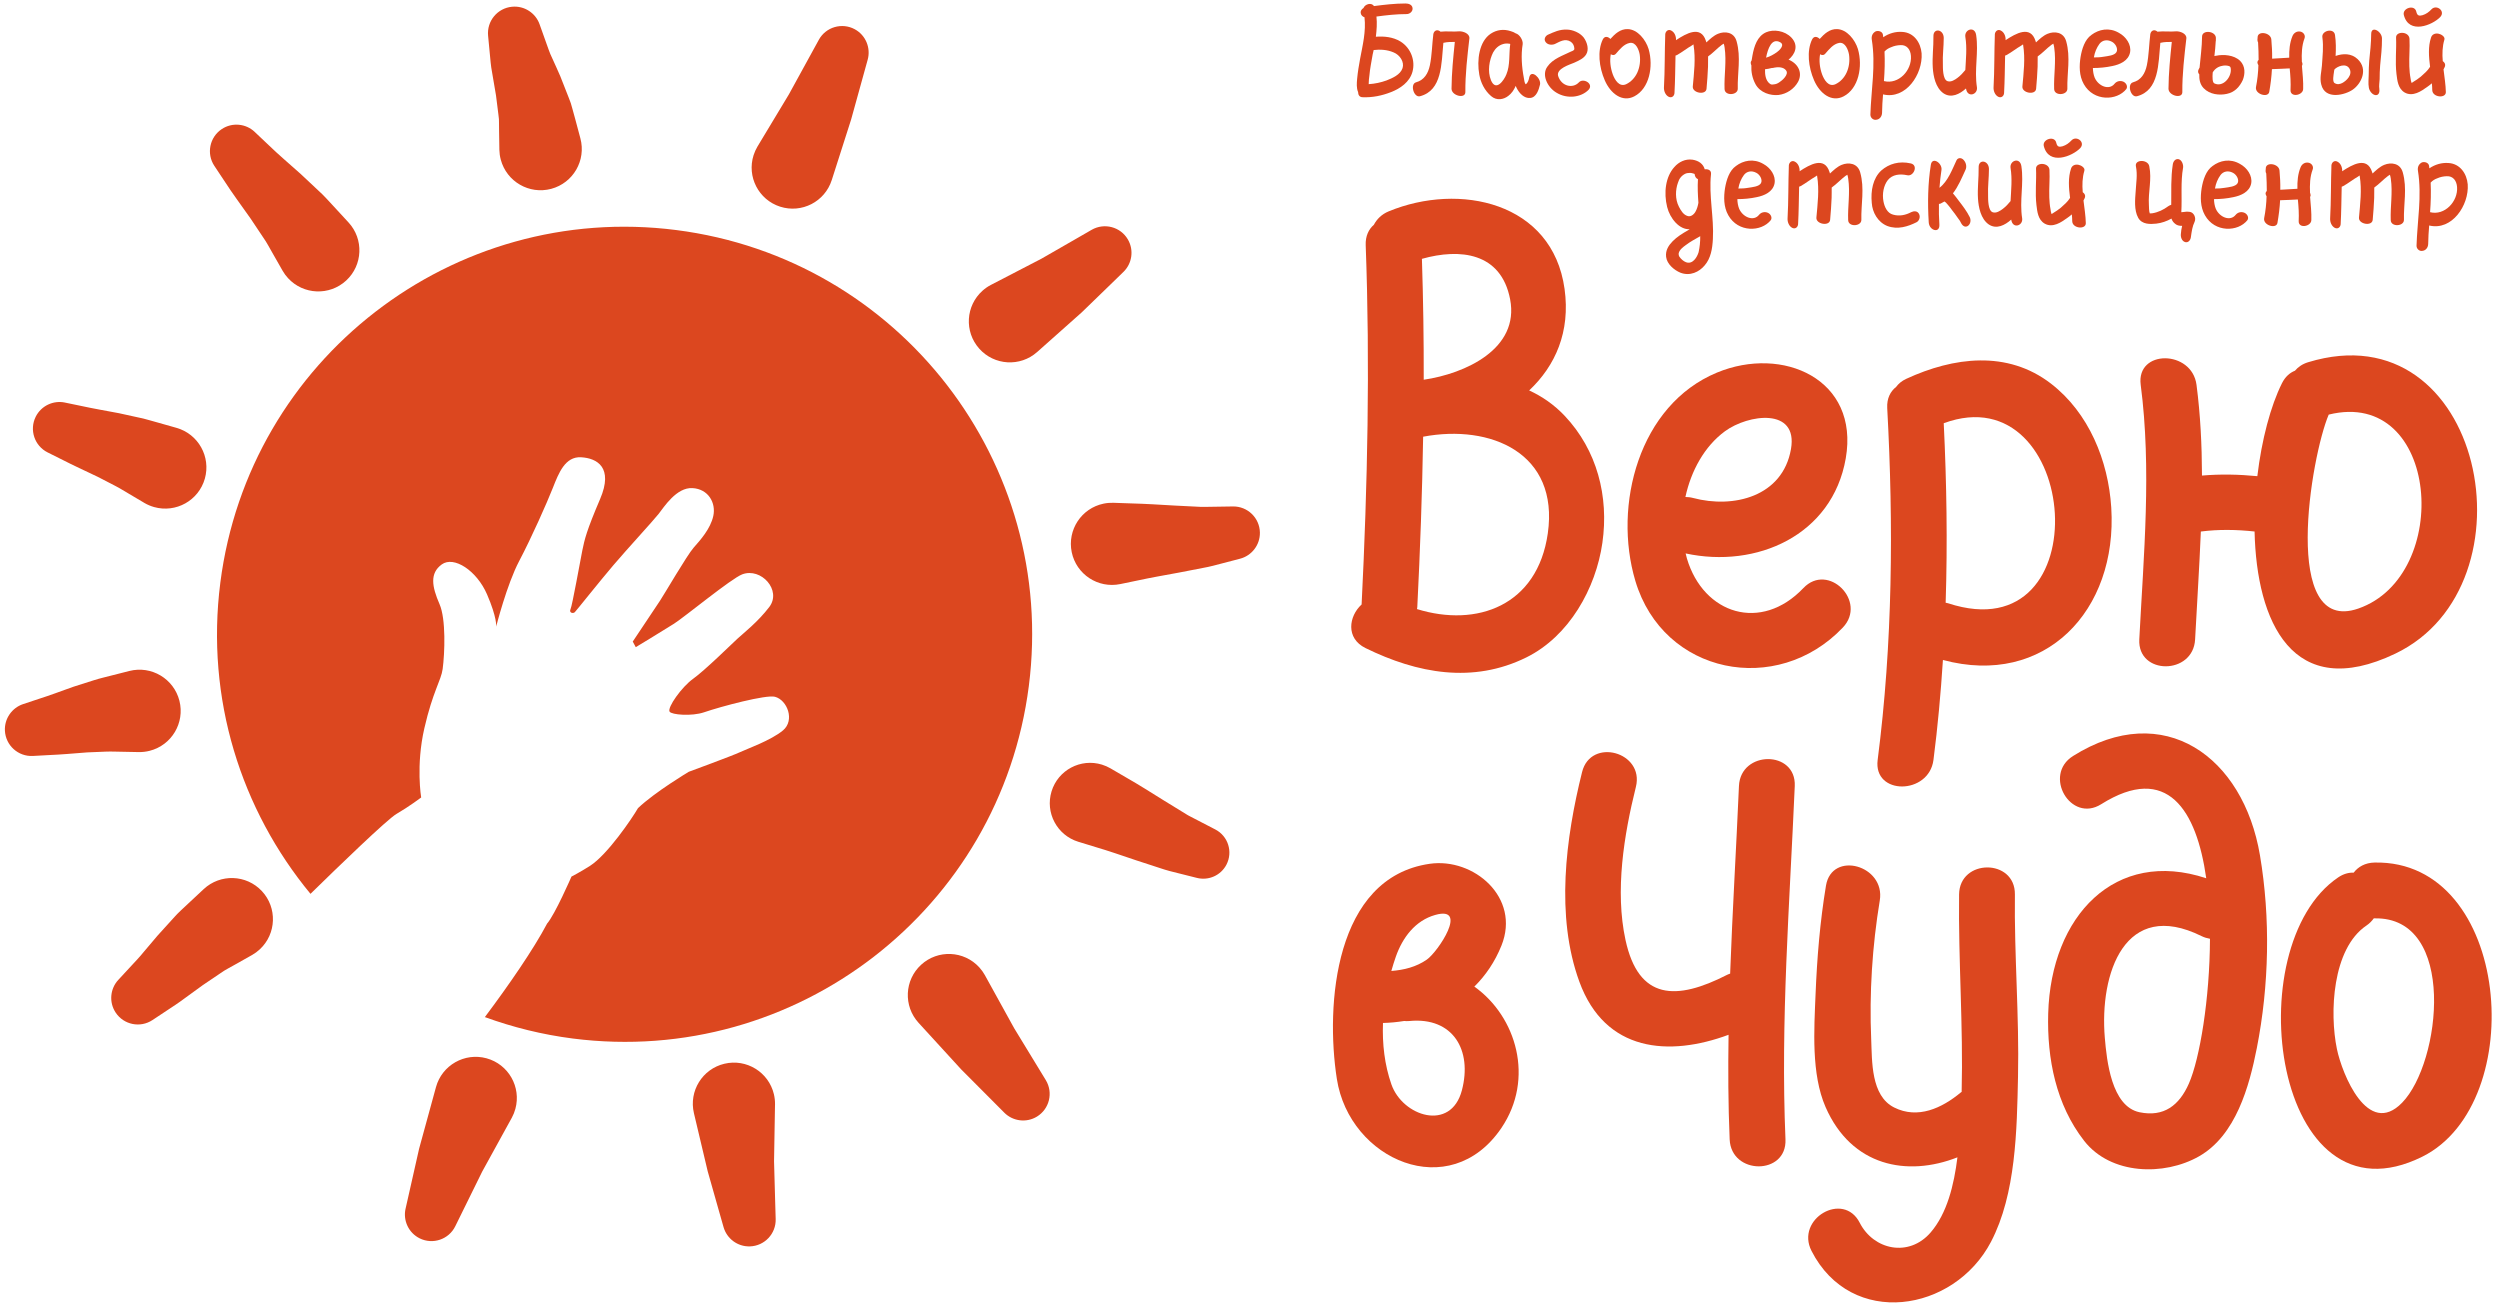 <?xml version="1.0" encoding="UTF-8" standalone="no"?>
<svg width="294px" height="154px" viewBox="0 0 294 154" version="1.1" xmlns="http://www.w3.org/2000/svg" xmlns:xlink="http://www.w3.org/1999/xlink">
    <!-- Generator: Sketch 39.1 (31720) - http://www.bohemiancoding.com/sketch -->
    <title>Group</title>
    <desc>Created with Sketch.</desc>
    <defs></defs>
    <g id="Page-1" stroke="none" stroke-width="1" fill="none" fill-rule="evenodd">
        <g id="Group" fill="#DC471F">
            <path d="M161.543,5.885 C161.49,6.073 161.466,6.262 161.422,6.421 C161.282,7.262 161.108,8.072 161.038,8.912 C161.002,9.202 160.957,9.522 160.961,9.796 C160.968,9.839 160.97,9.854 160.949,9.897 C161.694,9.854 162.405,9.695 163.049,9.463 C163.741,9.188 164.679,8.796 164.939,8.014 C165.172,7.305 164.644,6.465 163.884,6.16 C163.106,5.827 162.28,5.799 161.543,5.885 L161.543,5.885 Z M166.116,0.946 C166.169,1.352 165.774,1.656 165.427,1.656 C164.23,1.656 163.054,1.786 161.869,1.946 C161.958,2.742 161.895,3.539 161.801,4.321 C162.735,4.248 163.807,4.335 164.704,4.886 C165.946,5.667 166.456,7.16 166.108,8.434 C165.779,9.652 164.667,10.419 163.567,10.838 C162.534,11.244 161.392,11.49 160.2,11.433 C159.861,11.405 159.723,11.157 159.713,10.838 C159.504,10.331 159.555,9.796 159.597,9.289 C159.672,8.478 159.806,7.682 159.953,6.885 C160.242,5.335 160.657,3.712 160.464,2.031 C160.26,1.974 160.048,1.786 160.022,1.539 C159.977,1.265 160.14,1.076 160.341,0.946 C160.529,0.483 161.271,0.251 161.584,0.714 C162.81,0.555 164.038,0.41 165.291,0.41 C165.625,0.41 166.062,0.526 166.116,0.946 L166.116,0.946 Z" id="Fill-52"></path>
            <path d="M172.801,4.509 C172.562,6.61 172.308,8.71 172.326,10.853 C172.304,11.65 170.709,11.259 170.699,10.434 C170.715,8.579 170.9,6.74 171.088,4.93 C170.643,4.93 170.197,4.93 169.783,5.03 L169.741,5.03 C169.501,7.464 169.619,10.636 166.989,11.318 C166.255,11.505 165.793,9.883 166.526,9.68 C167.485,9.419 167.954,8.638 168.157,7.667 C168.396,6.493 168.411,5.233 168.559,4.017 C168.615,3.684 168.906,3.422 169.29,3.64 C169.337,3.669 169.354,3.684 169.402,3.727 C170.112,3.64 170.896,3.756 171.621,3.684 C172.036,3.669 172.845,3.93 172.801,4.509" id="Fill-53"></path>
            <path d="M177.604,5.175 C177.59,5.175 177.557,5.147 177.543,5.147 C177.257,5.103 177.021,5.103 176.783,5.175 C176.25,5.321 175.865,5.682 175.594,6.16 C175.144,7.058 174.899,8.362 175.342,9.448 C175.932,10.838 176.893,9.404 177.148,8.753 C177.61,7.667 177.438,6.363 177.604,5.175 L177.604,5.175 Z M181.103,9.956 C180.955,10.578 180.669,11.462 179.955,11.52 C179.244,11.592 178.667,10.97 178.356,10.346 C178.314,10.259 178.287,10.173 178.246,10.101 C178.046,10.578 177.754,10.998 177.381,11.273 C176.852,11.694 176.02,11.882 175.355,11.302 C174.578,10.636 174.132,9.709 173.966,8.782 C173.656,7.058 173.948,4.858 175.317,3.959 C176.008,3.51 176.808,3.379 177.676,3.669 C177.88,3.727 178.09,3.814 178.262,3.93 C178.652,4.017 179.124,4.683 179.068,5.19 C178.857,6.45 178.952,7.869 179.211,9.202 C179.245,9.404 179.268,9.709 179.413,9.911 C179.683,9.781 179.792,9.347 179.845,9.072 C180.078,8.116 181.274,9.217 181.103,9.956 L181.103,9.956 Z" id="Fill-54"></path>
            <path d="M181.774,4.958 C181.508,4.61 181.739,4.233 182.021,4.089 C182.734,3.771 183.417,3.437 184.288,3.48 C184.929,3.495 185.792,3.828 186.251,4.423 C186.684,5.03 186.871,5.827 186.545,6.378 C186.252,6.885 185.652,7.13 185.122,7.377 C184.615,7.594 182.996,8.071 183.234,8.927 C183.617,10.158 184.959,10.448 185.67,9.694 C186.187,9.115 187.463,9.854 186.814,10.563 C185.933,11.462 184.31,11.664 183.059,10.911 C181.953,10.273 181.276,8.782 181.969,7.841 C182.623,6.899 183.761,6.551 184.753,6.059 C184.896,6.001 185.148,5.929 185.145,5.739 C185.134,5.422 185.015,5.117 184.731,4.915 C184.045,4.466 183.41,4.915 182.854,5.175 C182.542,5.306 182.041,5.306 181.774,4.958" id="Fill-55"></path>
            <path d="M189.428,6.378 C189.287,7.13 189.386,7.985 189.665,8.753 C189.911,9.404 190.413,10.259 191.219,9.911 C192.446,9.332 193.032,7.899 192.833,6.436 C192.745,5.899 192.405,4.93 191.672,5.045 C190.97,5.175 190.488,5.799 190.042,6.306 C189.855,6.523 189.63,6.508 189.428,6.378 L189.428,6.378 Z M189.383,4.581 C189.911,3.988 190.552,3.394 191.419,3.422 C192.579,3.452 193.547,4.683 193.878,5.77 C194.467,7.826 193.96,10.419 192.191,11.332 C190.781,12.07 189.394,10.998 188.722,9.448 C188.052,7.913 187.832,5.986 188.488,4.64 C188.708,4.205 189.099,4.291 189.383,4.581 L189.383,4.581 Z" id="Fill-56"></path>
            <path d="M204.362,10.434 C204.379,11.214 202.822,11.318 202.807,10.463 C202.748,8.826 203.057,7.247 202.815,5.595 C202.79,5.437 202.76,5.262 202.71,5.132 C202.635,5.175 202.557,5.219 202.484,5.276 C201.939,5.681 201.445,6.234 200.872,6.638 C200.88,7.03 200.864,7.449 200.863,7.854 C200.836,8.71 200.756,9.58 200.688,10.434 C200.624,11.229 199.006,10.954 199.072,10.172 C199.214,8.58 199.427,6.913 199.159,5.276 C199.155,5.262 199.152,5.232 199.148,5.219 C199.099,5.262 199.01,5.306 198.962,5.349 C198.351,5.697 197.812,6.146 197.198,6.479 C197.145,6.494 197.081,6.522 197.041,6.537 C197.007,8.029 196.999,9.493 196.918,10.954 C196.892,11.302 196.588,11.562 196.221,11.375 C195.84,11.172 195.662,10.68 195.681,10.287 C195.798,8.204 195.758,6.102 195.834,4.016 C195.874,3.669 196.19,3.394 196.544,3.597 C196.939,3.798 197.117,4.29 197.098,4.683 C197.103,4.712 197.09,4.712 197.092,4.726 C198.322,3.916 200.016,2.958 200.611,4.798 C200.62,4.857 200.66,4.929 200.669,4.988 C201.092,4.596 201.512,4.191 202.034,3.974 C202.841,3.64 203.919,3.756 204.224,4.857 C204.756,6.74 204.311,8.608 204.362,10.434" id="Fill-57"></path>
            <path d="M207.691,6.783 C208.157,6.652 208.601,6.392 208.951,6.145 C209.214,5.971 209.976,5.276 209.326,4.958 C208.349,4.436 207.893,5.725 207.691,6.783 L207.691,6.783 Z M210.038,8.275 C209.733,7.854 209.038,7.869 208.65,7.956 C208.571,7.985 208.462,7.999 208.351,7.999 C208.085,8.071 207.841,8.116 207.568,8.144 C207.548,8.71 207.617,9.463 208.125,9.839 C208.268,9.956 208.394,9.956 208.57,9.926 C208.818,9.911 209.054,9.824 209.264,9.666 C209.556,9.492 210.422,8.753 210.038,8.275 L210.038,8.275 Z M211.445,9.637 C210.982,10.463 210.119,11.055 209.136,11.172 C208.204,11.259 207.006,10.911 206.453,9.911 C206.052,9.173 205.925,8.405 205.961,7.681 C205.916,7.579 205.892,7.521 205.892,7.434 C205.87,7.304 205.921,7.189 205.991,7.101 C206.031,6.928 206.054,6.725 206.089,6.522 C206.287,5.436 206.651,4.262 207.688,3.799 C208.545,3.422 209.866,3.582 210.671,4.423 C211.566,5.378 211.081,6.406 210.332,7.014 C210.377,7.029 210.389,7.029 210.437,7.057 C211.566,7.579 211.981,8.666 211.445,9.637 L211.445,9.637 Z" id="Fill-58"></path>
            <path d="M214.043,6.378 C213.902,7.13 214.001,7.985 214.28,8.753 C214.526,9.404 215.028,10.259 215.834,9.911 C217.061,9.332 217.647,7.899 217.448,6.436 C217.36,5.899 217.02,4.93 216.287,5.045 C215.585,5.175 215.103,5.799 214.657,6.306 C214.47,6.523 214.245,6.508 214.043,6.378 L214.043,6.378 Z M213.998,4.581 C214.526,3.988 215.167,3.394 216.034,3.422 C217.194,3.452 218.162,4.683 218.493,5.77 C219.082,7.826 218.575,10.419 216.806,11.332 C215.396,12.07 214.009,10.998 213.337,9.448 C212.667,7.913 212.447,5.986 213.103,4.64 C213.323,4.205 213.714,4.291 213.998,4.581 L213.998,4.581 Z" id="Fill-59"></path>
            <path d="M223.5,5.306 C223.112,5.321 222.748,5.393 222.399,5.552 C222.109,5.654 221.844,5.813 221.619,6.059 C221.673,7.233 221.639,8.376 221.551,9.535 C223.265,9.97 224.851,8.276 224.725,6.58 C224.676,5.857 224.271,5.262 223.5,5.306 L223.5,5.306 Z M225.981,6.262 C226.146,8.71 224.127,11.751 221.446,11.1 C221.387,11.839 221.336,12.548 221.33,13.273 C221.315,13.693 221.052,14.039 220.656,14.082 C220.32,14.156 219.952,13.867 219.957,13.475 C220.048,10.549 220.604,7.667 220.124,4.668 C220.051,4.218 220.23,3.871 220.589,3.684 C220.865,3.582 221.366,3.669 221.435,4.089 C221.449,4.176 221.464,4.263 221.469,4.379 C222.118,3.93 222.927,3.684 223.746,3.756 C225.068,3.843 225.869,4.988 225.981,6.262 L225.981,6.262 Z" id="Fill-60"></path>
            <path d="M232.395,4.118 C232.708,6.188 232.155,8.159 232.489,10.273 C232.6,11.128 231.387,11.534 231.209,10.448 C231.209,10.448 231.204,10.419 231.202,10.404 C230.463,11.07 229.475,11.577 228.57,10.983 C227.614,10.331 227.358,8.941 227.295,7.971 C227.214,6.711 227.392,5.509 227.371,4.277 C227.341,3.249 228.566,3.422 228.583,4.451 C228.586,5.494 228.433,6.508 228.482,7.564 C228.481,7.985 228.463,9.317 229,9.535 C229.432,9.709 229.932,9.361 230.216,9.144 C230.575,8.868 230.858,8.565 231.124,8.231 C231.187,6.928 231.338,5.639 231.121,4.32 C231.005,3.452 232.231,3.032 232.395,4.118" id="Fill-61"></path>
            <path d="M243.122,10.434 C243.139,11.214 241.583,11.318 241.567,10.463 C241.508,8.826 241.818,7.247 241.575,5.595 C241.55,5.437 241.52,5.262 241.471,5.132 C241.395,5.175 241.318,5.219 241.245,5.276 C240.699,5.681 240.205,6.234 239.632,6.638 C239.641,7.03 239.625,7.449 239.623,7.854 C239.597,8.71 239.517,9.58 239.448,10.434 C239.384,11.229 237.767,10.954 237.833,10.172 C237.975,8.58 238.187,6.913 237.919,5.276 C237.916,5.262 237.911,5.232 237.909,5.219 C237.86,5.262 237.77,5.306 237.722,5.349 C237.11,5.697 236.572,6.146 235.959,6.479 C235.905,6.494 235.841,6.522 235.802,6.537 C235.768,8.029 235.759,9.493 235.679,10.954 C235.652,11.302 235.348,11.562 234.982,11.375 C234.601,11.172 234.423,10.68 234.442,10.287 C234.559,8.204 234.519,6.102 234.595,4.016 C234.635,3.669 234.951,3.394 235.305,3.597 C235.7,3.798 235.878,4.29 235.859,4.683 C235.864,4.712 235.85,4.712 235.852,4.726 C237.083,3.916 238.776,2.958 239.371,4.798 C239.381,4.857 239.42,4.929 239.43,4.988 C239.852,4.596 240.272,4.191 240.794,3.974 C241.601,3.64 242.679,3.756 242.984,4.857 C243.517,6.74 243.073,8.608 243.122,10.434" id="Fill-62"></path>
            <path d="M248.341,4.9 C247.793,4.61 247.227,4.725 246.895,5.16 C246.566,5.609 246.335,6.16 246.238,6.754 C246.628,6.754 247.001,6.74 247.407,6.667 C247.841,6.594 248.68,6.537 248.903,6.116 C249.114,5.711 248.765,5.102 248.341,4.9 L248.341,4.9 Z M250.496,6.16 C250.299,7.16 249.285,7.593 248.395,7.768 C247.655,7.926 246.888,7.999 246.123,7.999 C246.132,8.39 246.198,8.796 246.339,9.144 C246.781,10.143 248.033,10.65 248.668,9.853 C248.899,9.564 249.309,9.433 249.713,9.607 C250.059,9.766 250.254,10.186 250.051,10.476 C248.944,11.867 246.216,11.954 245.057,9.896 C244.489,8.897 244.517,7.71 244.673,6.711 C244.835,5.754 245.169,4.653 245.955,4.103 C246.823,3.452 248.019,3.19 249.172,3.856 C250.028,4.32 250.666,5.247 250.496,6.16 L250.496,6.16 Z" id="Fill-63"></path>
            <path d="M257.117,4.509 C256.877,6.61 256.624,8.71 256.642,10.853 C256.62,11.65 255.024,11.259 255.014,10.434 C255.03,8.579 255.215,6.74 255.404,4.93 C254.959,4.93 254.513,4.93 254.098,5.03 L254.056,5.03 C253.817,7.464 253.934,10.636 251.305,11.318 C250.57,11.505 250.109,9.883 250.842,9.68 C251.801,9.419 252.27,8.638 252.472,7.667 C252.712,6.493 252.727,5.233 252.875,4.017 C252.931,3.684 253.222,3.422 253.605,3.64 C253.652,3.669 253.669,3.684 253.718,3.727 C254.427,3.64 255.212,3.756 255.937,3.684 C256.352,3.669 257.16,3.93 257.117,4.509" id="Fill-64"></path>
            <path d="M262.137,7.769 C261.844,7.682 261.552,7.682 261.285,7.754 C260.825,7.841 260.429,8.131 260.215,8.521 C260.17,9.101 260.171,9.694 260.412,9.81 C261.423,10.289 262.386,9.116 262.345,8.188 C262.329,8.014 262.343,7.841 262.137,7.769 L262.137,7.769 Z M263.755,9.405 C263.376,10.23 262.783,10.852 261.867,11.041 C261.021,11.229 259.865,11.128 259.139,10.361 C258.701,9.897 258.617,9.304 258.636,8.739 C258.502,8.608 258.461,8.434 258.525,8.232 C258.58,8.145 258.633,8.043 258.672,7.941 C258.779,6.726 258.954,5.509 258.963,4.29 C258.983,3.481 260.551,3.626 260.589,4.452 C260.587,4.524 260.597,4.58 260.583,4.668 C260.596,4.741 260.588,4.785 260.571,4.842 C260.539,5.421 260.485,6.016 260.413,6.595 C260.494,6.581 260.559,6.551 260.642,6.551 C261.463,6.378 262.699,6.45 263.426,7.144 C264.089,7.796 264.019,8.724 263.755,9.405 L263.755,9.405 Z" id="Fill-65"></path>
            <path d="M271.012,4.509 C270.691,5.35 270.653,6.306 270.7,7.276 C270.703,7.29 270.738,7.334 270.742,7.363 C270.783,7.522 270.785,7.624 270.707,7.739 C270.776,8.666 270.887,9.594 270.851,10.477 C270.822,11.23 269.323,11.505 269.365,10.578 C269.409,9.752 269.351,8.883 269.268,8.043 C268.577,8.072 267.875,8.116 267.18,8.131 C267.134,9.029 267.017,9.926 266.867,10.795 C266.741,11.549 265.161,11.085 265.302,10.245 C265.469,9.405 265.564,8.536 265.588,7.667 C265.53,7.565 265.488,7.479 265.469,7.363 C265.475,7.233 265.511,7.116 265.613,7.058 C265.611,6.363 265.596,5.682 265.551,4.988 C265.495,4.901 265.479,4.798 265.474,4.683 C265.486,4.596 265.486,4.509 265.495,4.394 C265.488,3.582 267.042,3.814 267.108,4.64 C267.176,5.393 267.216,6.146 267.201,6.9 C267.877,6.87 268.537,6.813 269.214,6.783 C269.195,5.9 269.263,5.045 269.591,4.248 C269.741,3.886 270.089,3.64 270.505,3.712 C270.876,3.771 271.147,4.147 271.012,4.509" id="Fill-66"></path>
            <path d="M280.12,4.538 C280.13,5.609 280.007,6.638 279.904,7.71 C279.867,8.246 279.842,8.767 279.846,9.304 C279.831,9.637 279.748,10.143 279.809,10.434 C279.866,10.78 279.772,11.229 279.362,11.186 C278.966,11.142 278.639,10.68 278.579,10.317 C278.482,9.81 278.558,9.26 278.561,8.767 C278.559,8.246 278.582,7.71 278.619,7.175 C278.724,6.116 278.845,5.074 278.852,4.017 C278.843,2.944 280.136,3.698 280.12,4.538 L280.12,4.538 Z M276.288,8.058 C275.884,7.377 274.867,7.797 274.525,8.174 C274.489,8.289 274.491,8.391 274.469,8.506 C274.439,8.753 274.251,9.637 274.567,9.781 C274.877,9.97 275.17,9.896 275.441,9.767 C275.916,9.521 276.715,8.796 276.288,8.058 L276.288,8.058 Z M277.262,6.957 C278.533,8.174 277.668,9.853 276.695,10.535 C275.822,11.157 273.425,11.809 272.976,9.926 C272.778,9.144 273.01,8.434 273.058,7.71 C273.125,6.595 273.268,5.522 273.111,4.393 C272.98,3.597 274.479,3.234 274.597,4.118 C274.719,4.943 274.712,5.755 274.667,6.58 C275.521,6.276 276.518,6.247 277.262,6.957 L277.262,6.957 Z" id="Fill-67"></path>
            <path d="M282.685,1.742 C282.512,0.945 283.957,0.496 284.155,1.366 C284.265,1.873 284.504,1.887 284.892,1.786 C285.315,1.656 285.651,1.409 285.946,1.09 C286.529,0.482 287.623,1.294 286.973,2.003 C286.059,2.959 283.269,4.103 282.685,1.742 L282.685,1.742 Z M287.456,4.682 C287.219,5.45 287.196,6.32 287.269,7.189 C287.488,7.334 287.623,7.564 287.505,7.869 C287.464,7.956 287.414,8.071 287.359,8.159 C287.466,9.072 287.615,9.97 287.632,10.838 C287.632,11.606 286.05,11.462 286.033,10.593 C286.031,10.331 286.014,10.056 285.986,9.796 C285.802,9.956 285.618,10.1 285.406,10.245 C284.758,10.708 283.748,11.418 282.795,10.883 C281.997,10.419 281.92,9.448 281.825,8.695 C281.654,7.232 281.84,5.827 281.777,4.423 C281.745,3.639 283.293,3.669 283.356,4.553 C283.413,5.653 283.296,6.725 283.337,7.826 C283.356,8.275 283.39,8.738 283.479,9.202 C283.503,9.346 283.529,9.579 283.599,9.752 C283.675,9.709 283.753,9.679 283.788,9.637 C284.106,9.448 284.407,9.245 284.688,9.014 C285.077,8.666 285.493,8.318 285.777,7.854 C285.622,6.652 285.54,5.479 285.884,4.436 C285.99,4.06 286.336,3.886 286.752,3.959 C287.038,4.002 287.587,4.305 287.456,4.682 L287.456,4.682 Z" id="Fill-68"></path>
            <path d="M199.946,27.777 C199.362,28.11 198.786,28.414 198.254,28.819 C197.893,29.081 197.509,29.37 197.412,29.79 C197.393,29.847 197.412,30.051 197.49,30.181 C197.689,30.471 197.968,30.716 198.263,30.833 C199.052,31.137 199.575,30.255 199.756,29.66 C199.893,29.051 199.955,28.414 199.946,27.777 L199.946,27.777 Z M198.458,25.401 C198.857,25.546 199.255,25.17 199.411,24.85 C199.572,24.561 199.667,24.214 199.733,23.851 C199.665,22.923 199.621,21.982 199.68,21.07 C199.47,20.983 199.313,20.781 199.291,20.476 C199.258,20.447 199.208,20.404 199.125,20.404 C199.008,20.361 198.877,20.332 198.752,20.332 C198.542,20.332 198.324,20.361 198.159,20.447 C197.734,20.664 197.46,21.027 197.327,21.49 C197.03,22.301 196.975,23.417 197.443,24.314 C197.668,24.749 197.96,25.256 198.458,25.401 L198.458,25.401 Z M201.214,20.491 C200.942,22.996 201.579,25.604 201.435,28.11 C201.374,29.255 201.194,30.369 200.469,31.21 C199.831,31.977 198.75,32.513 197.604,32.064 C196.873,31.759 196.031,31.05 195.935,30.21 C195.836,29.427 196.253,28.834 196.704,28.371 C197.228,27.835 197.875,27.443 198.511,27.081 C198.574,27.038 198.649,26.995 198.713,26.951 C197.503,27.038 196.389,25.69 196.056,24.343 C195.641,22.664 195.861,20.781 196.912,19.636 C197.416,19.057 198.197,18.651 199.053,18.781 C199.769,18.898 200.302,19.274 200.478,19.912 C200.872,19.854 201.276,20.027 201.214,20.491 L201.214,20.491 Z" id="Fill-69"></path>
            <path d="M206.532,20.317 C205.982,20.027 205.417,20.143 205.086,20.578 C204.756,21.027 204.525,21.577 204.429,22.172 C204.819,22.172 205.192,22.157 205.596,22.084 C206.03,22.011 206.871,21.954 207.093,21.534 C207.305,21.128 206.954,20.519 206.532,20.317 L206.532,20.317 Z M208.686,21.577 C208.489,22.577 207.475,23.01 206.585,23.185 C205.846,23.344 205.078,23.417 204.313,23.417 C204.321,23.807 204.387,24.213 204.529,24.561 C204.972,25.56 206.223,26.067 206.858,25.27 C207.089,24.982 207.5,24.85 207.904,25.025 C208.25,25.183 208.444,25.604 208.241,25.894 C207.135,27.285 204.406,27.371 203.248,25.314 C202.678,24.314 202.708,23.128 202.862,22.128 C203.026,21.171 203.36,20.071 204.147,19.52 C205.012,18.869 206.209,18.608 207.362,19.274 C208.218,19.737 208.857,20.664 208.686,21.577 L208.686,21.577 Z" id="Fill-70"></path>
            <path d="M218.897,25.851 C218.914,26.633 217.358,26.733 217.343,25.88 C217.283,24.242 217.594,22.664 217.351,21.013 C217.325,20.854 217.296,20.678 217.247,20.549 C217.17,20.591 217.093,20.636 217.02,20.694 C216.474,21.1 215.98,21.651 215.407,22.055 C215.416,22.446 215.401,22.866 215.398,23.272 C215.372,24.127 215.292,24.997 215.223,25.851 C215.16,26.646 213.542,26.372 213.608,25.59 C213.75,23.996 213.962,22.331 213.694,20.694 C213.692,20.678 213.687,20.651 213.684,20.636 C213.636,20.678 213.545,20.724 213.497,20.767 C212.886,21.114 212.347,21.563 211.734,21.896 C211.681,21.911 211.617,21.94 211.577,21.955 C211.543,23.446 211.535,24.91 211.455,26.372 C211.427,26.718 211.123,26.98 210.757,26.792 C210.376,26.588 210.198,26.097 210.217,25.705 C210.334,23.62 210.294,21.52 210.37,19.433 C210.411,19.086 210.726,18.81 211.08,19.014 C211.475,19.215 211.653,19.708 211.634,20.1 C211.639,20.128 211.625,20.128 211.627,20.144 C212.858,19.333 214.551,18.376 215.146,20.216 C215.156,20.274 215.196,20.346 215.205,20.405 C215.628,20.013 216.048,19.608 216.569,19.391 C217.377,19.058 218.454,19.172 218.759,20.274 C219.292,22.158 218.848,24.026 218.897,25.851" id="Fill-71"></path>
            <path d="M224.288,20.607 C223.408,20.419 222.548,20.519 222.015,21.171 C221.508,21.809 221.324,22.808 221.497,23.692 C221.613,24.314 221.932,25.069 222.628,25.242 C223.388,25.46 224.125,25.285 224.752,24.953 C225.022,24.822 225.47,24.75 225.676,25.155 C225.877,25.532 225.675,25.995 225.378,26.139 C224.388,26.632 223.174,27.039 221.943,26.575 C220.825,26.125 220.189,24.966 220.12,23.867 C219.982,22.431 220.256,20.968 221.233,20.056 C222.157,19.245 223.355,18.913 224.7,19.215 C225.638,19.419 225.043,20.796 224.288,20.607" id="Fill-72"></path>
            <path d="M231.144,19.97 C230.724,20.883 230.297,21.925 229.666,22.737 C229.919,23.011 230.141,23.345 230.316,23.563 C230.794,24.185 231.288,24.822 231.641,25.532 C232.028,26.358 231.082,27.213 230.591,26.169 C230.591,26.169 230.554,26.112 230.472,25.952 C230.384,25.836 230.306,25.705 230.22,25.605 C230.02,25.315 229.821,25.039 229.611,24.779 C229.446,24.532 229.256,24.315 229.082,24.098 C228.998,24.012 228.912,23.909 228.841,23.823 C228.792,23.78 228.763,23.765 228.763,23.765 C228.716,23.736 228.701,23.722 228.667,23.693 C228.529,23.78 228.375,23.866 228.22,23.939 C228.14,23.952 228.076,23.983 228.019,23.983 C227.997,24.779 228.021,25.605 228.071,26.416 C228.133,27.473 226.893,27.125 226.82,26.169 C226.678,23.866 226.717,21.563 227.067,19.376 C227.235,18.362 228.458,19.202 228.314,20.013 C228.214,20.679 228.133,21.375 228.083,22.084 C229.073,21.331 229.58,19.927 230.085,18.855 C230.253,18.522 230.656,18.522 230.91,18.796 C231.23,19.13 231.31,19.622 231.144,19.97" id="Fill-73"></path>
            <path d="M237.714,19.535 C238.026,21.606 237.474,23.577 237.807,25.69 C237.92,26.546 236.706,26.951 236.527,25.865 C236.527,25.865 236.523,25.836 236.521,25.822 C235.781,26.488 234.792,26.995 233.888,26.401 C232.932,25.749 232.676,24.358 232.613,23.388 C232.532,22.128 232.71,20.926 232.689,19.694 C232.658,18.666 233.884,18.84 233.9,19.868 C233.904,20.911 233.751,21.925 233.799,22.982 C233.799,23.402 233.781,24.735 234.318,24.953 C234.75,25.126 235.249,24.778 235.534,24.561 C235.892,24.286 236.177,23.982 236.442,23.649 C236.506,22.345 236.655,21.056 236.439,19.737 C236.324,18.869 237.549,18.449 237.714,19.535" id="Fill-74"></path>
            <path d="M240.347,17.16 C240.174,16.363 241.618,15.914 241.815,16.783 C241.927,17.29 242.166,17.305 242.553,17.203 C242.977,17.073 243.312,16.826 243.608,16.508 C244.189,15.899 245.283,16.711 244.634,17.42 C243.72,18.376 240.93,19.52 240.347,17.16 L240.347,17.16 Z M245.117,20.099 C244.88,20.868 244.857,21.737 244.93,22.606 C245.148,22.751 245.284,22.982 245.166,23.286 C245.125,23.373 245.076,23.49 245.019,23.577 C245.127,24.489 245.275,25.388 245.292,26.256 C245.292,27.023 243.711,26.879 243.694,26.01 C243.693,25.749 243.675,25.473 243.646,25.213 C243.464,25.373 243.279,25.517 243.066,25.662 C242.418,26.125 241.409,26.836 240.457,26.3 C239.657,25.836 239.581,24.865 239.486,24.112 C239.315,22.649 239.501,21.245 239.437,19.84 C239.407,19.057 240.956,19.086 241.017,19.97 C241.074,21.07 240.957,22.142 240.998,23.243 C241.017,23.692 241.051,24.156 241.142,24.619 C241.165,24.764 241.19,24.996 241.258,25.17 C241.336,25.126 241.414,25.097 241.45,25.054 C241.766,24.865 242.067,24.663 242.349,24.431 C242.738,24.084 243.154,23.735 243.439,23.272 C243.284,22.069 243.201,20.896 243.545,19.854 C243.649,19.477 243.996,19.303 244.411,19.376 C244.699,19.42 245.249,19.723 245.117,20.099 L245.117,20.099 Z" id="Fill-75"></path>
            <path d="M258.086,26.082 C257.815,26.633 257.745,27.227 257.652,27.85 C257.627,28.197 257.368,28.573 256.976,28.472 C256.567,28.356 256.428,27.85 256.471,27.516 C256.499,27.183 256.533,26.879 256.62,26.561 C256.272,26.561 255.973,26.517 255.689,26.227 C255.507,26.053 255.423,25.88 255.366,25.705 C254.818,26.01 254.213,26.227 253.571,26.3 C252.874,26.372 251.906,26.416 251.455,25.618 C250.943,24.706 251.091,23.402 251.154,22.519 C251.202,21.534 251.39,20.563 251.182,19.55 C251.019,18.724 252.605,18.724 252.755,19.55 C253.078,21.1 252.611,22.577 252.711,24.112 C252.728,24.301 252.709,24.865 252.817,25.098 C252.914,25.098 253.012,25.098 253.107,25.083 C253.812,24.967 254.43,24.663 254.976,24.257 C255.086,24.17 255.218,24.127 255.337,24.084 C255.353,22.489 255.283,20.883 255.519,19.348 C255.561,19.014 255.803,18.623 256.223,18.724 C256.604,18.84 256.775,19.376 256.732,19.709 C256.427,21.403 256.624,23.2 256.523,24.953 L256.565,24.953 C256.676,24.953 256.769,24.924 256.852,24.924 C257.067,24.88 257.263,24.88 257.476,24.909 C258.012,24.953 258.29,25.633 258.086,26.082" id="Fill-76"></path>
            <path d="M262.584,20.317 C262.035,20.027 261.47,20.143 261.138,20.578 C260.808,21.027 260.578,21.577 260.48,22.172 C260.87,22.172 261.243,22.157 261.649,22.084 C262.083,22.011 262.922,21.954 263.146,21.534 C263.356,21.128 263.007,20.519 262.584,20.317 L262.584,20.317 Z M264.739,21.577 C264.541,22.577 263.527,23.01 262.637,23.185 C261.898,23.344 261.131,23.417 260.365,23.417 C260.374,23.807 260.44,24.213 260.581,24.561 C261.023,25.56 262.275,26.067 262.91,25.27 C263.142,24.982 263.552,24.85 263.955,25.025 C264.302,25.183 264.496,25.604 264.293,25.894 C263.186,27.285 260.459,27.371 259.3,25.314 C258.731,24.314 258.76,23.128 258.915,22.128 C259.077,21.171 259.412,20.071 260.198,19.52 C261.065,18.869 262.261,18.608 263.414,19.274 C264.27,19.737 264.909,20.664 264.739,21.577 L264.739,21.577 Z" id="Fill-77"></path>
            <path d="M271.972,19.927 C271.651,20.767 271.614,21.723 271.661,22.694 C271.663,22.707 271.699,22.751 271.703,22.78 C271.743,22.939 271.746,23.041 271.667,23.156 C271.738,24.084 271.847,25.011 271.812,25.895 C271.783,26.647 270.283,26.923 270.325,25.995 C270.37,25.17 270.312,24.301 270.229,23.46 C269.538,23.49 268.834,23.533 268.142,23.548 C268.095,24.447 267.978,25.344 267.828,26.212 C267.702,26.966 266.122,26.502 266.263,25.662 C266.431,24.822 266.525,23.952 266.549,23.084 C266.491,22.983 266.449,22.896 266.429,22.78 C266.436,22.65 266.473,22.533 266.575,22.476 C266.572,21.781 266.557,21.1 266.512,20.405 C266.456,20.318 266.44,20.216 266.434,20.1 C266.449,20.013 266.448,19.927 266.456,19.811 C266.449,18.999 268.003,19.231 268.07,20.057 C268.138,20.81 268.177,21.563 268.162,22.317 C268.839,22.287 269.497,22.23 270.175,22.2 C270.156,21.318 270.223,20.462 270.552,19.665 C270.701,19.303 271.05,19.058 271.464,19.13 C271.837,19.188 272.108,19.565 271.972,19.927" id="Fill-78"></path>
            <path d="M282.704,25.851 C282.721,26.633 281.165,26.733 281.15,25.88 C281.09,24.242 281.401,22.664 281.158,21.013 C281.132,20.854 281.103,20.678 281.054,20.549 C280.977,20.591 280.9,20.636 280.827,20.694 C280.281,21.1 279.787,21.651 279.214,22.055 C279.223,22.446 279.208,22.866 279.205,23.272 C279.179,24.127 279.099,24.997 279.03,25.851 C278.967,26.646 277.349,26.372 277.415,25.59 C277.557,23.996 277.77,22.331 277.501,20.694 C277.499,20.678 277.494,20.651 277.491,20.636 C277.443,20.678 277.352,20.724 277.304,20.767 C276.693,21.114 276.154,21.563 275.541,21.896 C275.488,21.911 275.424,21.94 275.384,21.955 C275.35,23.446 275.341,24.91 275.262,26.372 C275.235,26.718 274.93,26.98 274.564,26.792 C274.183,26.588 274.005,26.097 274.024,25.705 C274.141,23.62 274.102,21.52 274.177,19.433 C274.218,19.086 274.533,18.81 274.887,19.014 C275.282,19.215 275.46,19.708 275.441,20.1 C275.446,20.128 275.433,20.128 275.434,20.144 C276.665,19.333 278.358,18.376 278.953,20.216 C278.963,20.274 279.003,20.346 279.012,20.405 C279.435,20.013 279.855,19.608 280.376,19.391 C281.184,19.058 282.261,19.172 282.567,20.274 C283.099,22.158 282.655,24.026 282.704,25.851" id="Fill-79"></path>
            <path d="M287.725,20.724 C287.338,20.738 286.975,20.81 286.624,20.969 C286.334,21.071 286.069,21.231 285.845,21.476 C285.899,22.65 285.865,23.794 285.777,24.953 C287.49,25.388 289.076,23.692 288.951,21.997 C288.901,21.274 288.497,20.679 287.725,20.724 L287.725,20.724 Z M290.205,21.68 C290.372,24.127 288.353,27.168 285.671,26.517 C285.612,27.256 285.562,27.965 285.555,28.69 C285.541,29.111 285.279,29.456 284.881,29.5 C284.544,29.574 284.178,29.284 284.184,28.893 C284.273,25.967 284.83,23.084 284.351,20.085 C284.276,19.637 284.455,19.288 284.815,19.101 C285.089,18.999 285.591,19.086 285.66,19.506 C285.675,19.593 285.688,19.68 285.694,19.796 C286.344,19.348 287.153,19.101 287.971,19.173 C289.294,19.26 290.094,20.405 290.205,21.68 L290.205,21.68 Z" id="Fill-80"></path>
            <path d="M79.536,27.055 C53.282,23.695 29.272,42.253 25.912,68.509 C24.16,82.191 28.37,95.257 36.514,105.115 C39.807,101.891 45.521,96.364 46.62,95.722 C48.179,94.811 49.53,93.784 49.53,93.784 C49.53,93.784 48.896,90.031 49.904,85.644 C50.904,81.287 51.872,80.037 52.057,78.674 C52.308,76.791 52.452,72.798 51.694,71.06 C50.781,68.96 50.526,67.415 51.949,66.378 C53.376,65.339 56.065,67.102 57.274,69.895 C58.483,72.689 58.35,73.691 58.35,73.691 C58.35,73.691 59.598,68.739 61.061,65.967 C62.524,63.193 64.322,59.126 65.013,57.379 C65.702,55.63 66.459,53.666 68.339,53.775 C70.22,53.882 72.163,54.969 70.574,58.684 C68.983,62.4 68.743,63.436 68.479,64.74 C68.216,66.044 67.303,71.194 67.096,71.631 C66.887,72.069 67.395,72.201 67.607,71.982 C67.819,71.762 70.501,68.385 72.126,66.477 C73.749,64.567 76.815,61.246 77.45,60.439 C78.084,59.631 79.555,57.292 81.438,57.401 C83.317,57.507 84.216,59.153 83.884,60.676 C83.551,62.2 82.349,63.524 81.571,64.406 C80.793,65.288 78.115,69.901 77.624,70.633 C77.133,71.365 74.412,75.448 74.412,75.448 L74.766,76.107 C74.766,76.107 77.98,74.166 79.264,73.348 C80.551,72.528 86.004,68.025 87.287,67.543 C89.509,66.705 91.959,69.42 90.468,71.383 C89.127,73.143 87.378,74.505 86.74,75.097 C86.099,75.686 82.872,78.856 81.516,79.821 C80.165,80.785 78.456,83.209 78.742,83.687 C78.967,84.065 81.353,84.257 82.795,83.766 C84.817,83.072 90.099,81.669 91.135,81.941 C92.589,82.324 93.5,84.714 92.076,85.897 C90.654,87.082 87.783,88.09 86.995,88.468 C86.209,88.846 80.998,90.763 80.998,90.763 C80.998,90.763 77.027,93.132 75.025,95.04 C74.35,96.216 71.438,100.517 69.381,101.828 C68.232,102.562 67.206,103.086 67.206,103.086 C67.206,103.086 65.264,107.551 64.341,108.609 C62.726,111.669 59.83,115.856 57.02,119.61 C60.3,120.804 63.756,121.669 67.363,122.131 C93.619,125.492 117.628,106.935 120.99,80.678 C124.35,54.425 105.789,30.416 79.536,27.055" id="Fill-81"></path>
            <path d="M102.04,7.018 C102.04,7.018 101.066,10.537 100.092,14.055 C98.957,17.605 97.822,21.155 97.822,21.155 L97.812,21.182 C97.001,23.72 94.286,25.119 91.748,24.306 C89.211,23.495 87.811,20.78 88.623,18.243 C88.737,17.887 88.903,17.533 89.085,17.223 C89.085,17.223 90.93,14.162 92.774,11.098 C94.529,7.898 96.285,4.698 96.285,4.698 L96.293,4.681 C97.123,3.171 99.02,2.618 100.533,3.446 C101.828,4.156 102.418,5.653 102.04,7.018" id="Fill-82"></path>
            <path d="M47.705,142.099 C47.705,142.099 48.497,138.592 49.288,135.084 C50.279,131.466 51.27,127.847 51.27,127.847 C51.977,125.268 54.641,123.75 57.219,124.456 C59.797,125.163 61.315,127.828 60.608,130.405 C60.508,130.771 60.369,131.116 60.195,131.437 L60.007,131.778 C60.007,131.778 58.355,134.78 56.705,137.782 C55.123,140.997 53.539,144.21 53.539,144.21 C52.778,145.757 50.907,146.393 49.359,145.632 C48.04,144.981 47.383,143.522 47.693,142.146 L47.705,142.099 Z" id="Fill-83"></path>
            <path d="M140.759,103.242 C140.759,103.242 139.89,103.022 138.584,102.695 C138.259,102.611 137.905,102.523 137.531,102.429 C137.166,102.347 136.731,102.181 136.306,102.052 C135.445,101.771 134.525,101.471 133.606,101.171 C132.759,100.885 131.913,100.599 131.119,100.332 C130.316,100.05 129.615,99.857 128.998,99.662 C127.773,99.287 126.957,99.036 126.957,99.036 L126.809,98.992 C124.304,98.223 122.895,95.57 123.663,93.064 C124.431,90.56 127.084,89.151 129.589,89.919 C129.939,90.026 130.287,90.182 130.591,90.357 C130.591,90.357 131.404,90.831 132.622,91.542 C133.22,91.898 133.959,92.31 134.657,92.757 C135.375,93.203 136.139,93.679 136.904,94.156 C137.609,94.588 138.314,95.02 138.974,95.426 C139.317,95.626 139.6,95.835 139.957,96.009 C140.299,96.185 140.623,96.352 140.921,96.508 C142.117,97.128 142.912,97.541 142.912,97.541 L142.921,97.545 C144.425,98.324 145.011,100.176 144.232,101.68 C143.564,102.969 142.107,103.583 140.759,103.242" id="Fill-84"></path>
            <path d="M7.64,47.343 C7.64,47.343 8.439,47.508 9.637,47.757 C10.234,47.878 10.941,48.037 11.675,48.163 C12.416,48.301 13.205,48.447 13.995,48.594 C14.842,48.779 15.688,48.966 16.482,49.14 C17.281,49.312 18.004,49.549 18.638,49.716 C19.904,50.073 20.747,50.313 20.747,50.313 C23.32,51.038 24.817,53.713 24.09,56.287 C23.364,58.86 20.689,60.355 18.116,59.629 C17.713,59.514 17.334,59.352 16.988,59.151 L16.819,59.048 C16.819,59.048 16.17,58.665 15.196,58.088 C14.702,57.809 14.144,57.436 13.507,57.115 C12.87,56.785 12.19,56.435 11.511,56.083 C10.762,55.729 10.013,55.373 9.312,55.04 C8.598,54.714 7.975,54.387 7.424,54.115 C6.33,53.568 5.6,53.203 5.6,53.203 C4.055,52.431 3.429,50.552 4.2,49.006 C4.848,47.71 6.276,47.06 7.631,47.34 L7.64,47.343 Z" id="Fill-85"></path>
            <path d="M132.109,31.983 C132.109,31.983 131.497,32.579 130.579,33.471 C129.657,34.363 128.444,35.554 127.206,36.74 C124.588,39.067 121.971,41.395 121.971,41.395 C119.979,43.167 116.926,42.989 115.155,40.996 C113.382,39.003 113.561,35.952 115.554,34.179 C115.854,33.912 116.178,33.69 116.518,33.511 L116.561,33.49 C116.561,33.49 119.512,31.96 122.463,30.429 C123.943,29.592 125.42,28.729 126.528,28.093 C127.637,27.454 128.376,27.028 128.376,27.028 C129.872,26.166 131.783,26.677 132.646,28.172 C133.377,29.439 133.121,31.002 132.119,31.975 L132.109,31.983 Z" id="Fill-86"></path>
            <path d="M13.924,115.222 C13.924,115.222 14.527,114.571 15.428,113.596 C15.654,113.353 15.898,113.089 16.157,112.81 C16.428,112.531 16.656,112.236 16.917,111.93 C17.433,111.323 17.982,110.673 18.531,110.024 C19.165,109.326 19.799,108.626 20.393,107.972 C20.963,107.3 21.644,106.747 22.159,106.236 C23.237,105.23 23.956,104.559 23.956,104.559 C25.91,102.736 28.972,102.84 30.796,104.792 C32.62,106.747 32.514,109.811 30.561,111.633 C30.281,111.895 29.978,112.117 29.66,112.299 L29.37,112.462 C29.37,112.462 28.683,112.849 27.653,113.43 C27.141,113.741 26.512,114.016 25.881,114.479 C25.237,114.913 24.551,115.377 23.865,115.84 C23.119,116.382 22.374,116.924 21.675,117.431 C21.326,117.68 20.986,117.945 20.671,118.144 C20.354,118.355 20.054,118.552 19.777,118.736 C18.67,119.47 17.932,119.959 17.932,119.959 C16.494,120.912 14.555,120.519 13.602,119.082 C12.79,117.856 12.955,116.267 13.911,115.235 L13.924,115.222 Z" id="Fill-87"></path>
            <path d="M118.089,130.833 C118.089,130.833 115.56,128.294 113.029,125.754 C110.527,123.02 108.024,120.283 108.024,120.283 C106.222,118.312 106.359,115.255 108.328,113.453 C110.298,111.65 113.356,111.787 115.159,113.756 C115.416,114.038 115.634,114.342 115.813,114.662 L115.924,114.864 C115.924,114.864 117.593,117.889 119.262,120.912 C121.123,123.966 122.985,127.02 122.985,127.02 C123.882,128.493 123.417,130.414 121.944,131.313 C120.687,132.078 119.103,131.852 118.107,130.853 L118.089,130.833 Z" id="Fill-88"></path>
            <path d="M29.966,15.526 C29.966,15.526 30.642,16.164 31.656,17.124 C32.163,17.602 32.754,18.172 33.389,18.716 C34.024,19.277 34.701,19.877 35.378,20.475 C36.091,21.145 36.804,21.814 37.473,22.441 C38.154,23.046 38.736,23.741 39.258,24.286 C40.296,25.412 40.987,26.162 40.987,26.162 C42.796,28.125 42.671,31.184 40.707,32.994 C38.743,34.803 35.684,34.677 33.875,32.713 C33.628,32.446 33.418,32.159 33.243,31.855 L33.084,31.576 C33.084,31.576 32.668,30.846 32.045,29.754 C31.718,29.207 31.403,28.549 30.917,27.871 C30.459,27.183 29.969,26.452 29.48,25.717 C28.925,24.94 28.372,24.161 27.852,23.431 C27.317,22.7 26.878,22.023 26.492,21.442 C25.721,20.282 25.208,19.508 25.208,19.508 C24.254,18.071 24.646,16.134 26.081,15.18 C27.316,14.361 28.92,14.535 29.952,15.51 L29.966,15.526 Z" id="Fill-89"></path>
            <path d="M145.827,65.706 C145.827,65.706 144.97,65.93 143.684,66.265 C143.363,66.348 143.014,66.438 142.647,66.535 C142.293,66.639 141.846,66.708 141.415,66.798 C140.539,66.969 139.605,67.149 138.67,67.331 C137.8,67.49 136.929,67.649 136.114,67.799 C135.283,67.941 134.582,68.107 133.946,68.231 C132.698,68.49 131.864,68.663 131.864,68.663 L131.744,68.687 C129.13,69.227 126.575,67.548 126.034,64.935 C125.495,62.32 127.175,59.766 129.788,59.227 C130.164,59.148 130.564,59.118 130.933,59.129 C130.933,59.129 131.853,59.16 133.234,59.208 C133.914,59.238 134.744,59.248 135.561,59.305 C136.391,59.352 137.276,59.403 138.161,59.455 C138.98,59.496 139.799,59.537 140.566,59.575 C140.958,59.589 141.307,59.629 141.701,59.61 C142.082,59.604 142.441,59.599 142.774,59.593 C144.102,59.572 144.988,59.559 144.988,59.559 C146.714,59.529 148.136,60.905 148.164,62.63 C148.188,64.101 147.189,65.352 145.827,65.706" id="Fill-90"></path>
            <path d="M2.722,82.801 L4.604,82.176 C5.164,81.987 5.842,81.779 6.516,81.525 C6.858,81.4 7.21,81.273 7.569,81.143 C7.93,81.013 8.3,80.883 8.667,80.751 C9.476,80.493 10.284,80.236 11.042,79.995 C11.804,79.751 12.526,79.6 13.144,79.432 C14.388,79.116 15.216,78.906 15.216,78.906 C17.81,78.249 20.443,79.82 21.1,82.412 C21.756,85.007 20.187,87.64 17.595,88.296 C17.175,88.403 16.754,88.451 16.34,88.445 L16.15,88.442 C16.15,88.442 15.418,88.427 14.32,88.406 C13.77,88.406 13.118,88.362 12.431,88.392 C11.74,88.421 11.002,88.451 10.264,88.481 C9.457,88.544 8.652,88.607 7.896,88.667 C7.131,88.737 6.451,88.756 5.853,88.792 C4.664,88.857 3.872,88.9 3.872,88.9 C2.147,88.993 0.671,87.669 0.578,85.942 C0.501,84.502 1.417,83.235 2.722,82.801" id="Fill-91"></path>
            <path d="M85.084,144.289 C85.084,144.289 84.851,143.471 84.501,142.244 C84.154,141.015 83.679,139.385 83.224,137.738 C82.415,134.325 81.606,130.912 81.606,130.912 C80.991,128.314 82.598,125.71 85.194,125.095 C87.792,124.479 90.396,126.086 91.012,128.684 C91.105,129.075 91.147,129.469 91.143,129.853 L91.14,129.976 C91.14,129.976 91.084,133.272 91.028,136.567 C91.064,138.26 91.125,139.965 91.158,141.236 C91.195,142.512 91.22,143.361 91.22,143.361 C91.27,145.086 89.912,146.525 88.187,146.576 C86.727,146.619 85.473,145.654 85.09,144.311 L85.084,144.289 Z" id="Fill-92"></path>
            <path d="M63.46,2.868 C63.46,2.868 63.747,3.674 64.178,4.882 C64.286,5.183 64.402,5.51 64.526,5.856 C64.641,6.219 64.799,6.526 64.95,6.866 C65.101,7.201 65.258,7.547 65.418,7.899 C65.577,8.262 65.731,8.579 65.898,8.984 C66.24,9.852 66.581,10.721 66.9,11.533 C67.073,11.935 67.202,12.348 67.305,12.758 C67.417,13.162 67.521,13.544 67.618,13.895 C68,15.322 68.254,16.274 68.254,16.274 C68.945,18.86 67.41,21.516 64.824,22.207 C62.238,22.898 59.582,21.363 58.891,18.776 C58.788,18.393 58.734,18.008 58.726,17.628 L58.72,17.205 C58.72,17.205 58.708,16.48 58.691,15.394 C58.689,15.119 58.686,14.82 58.683,14.504 C58.691,14.187 58.677,13.849 58.615,13.487 C58.525,12.764 58.428,11.995 58.33,11.223 C58.176,10.317 58.021,9.41 57.877,8.56 C57.808,8.136 57.722,7.713 57.701,7.357 C57.667,6.993 57.633,6.647 57.603,6.329 C57.481,5.053 57.4,4.202 57.4,4.202 C57.235,2.483 58.496,0.956 60.215,0.793 C61.669,0.654 62.987,1.537 63.455,2.853 L63.46,2.868 Z" id="Fill-93"></path>
            <path d="M182.022,62.724 C180.811,71.227 173.694,73.808 166.639,71.629 C166.649,71.549 166.67,71.479 166.674,71.396 C167.01,64.719 167.251,58.038 167.362,51.356 C175.311,49.858 183.366,53.282 182.022,62.724 L182.022,62.724 Z M177.589,35.187 C178.723,41.044 172.293,43.944 167.43,44.657 C167.442,39.918 167.372,35.178 167.217,30.44 C171.686,29.181 176.523,29.675 177.589,35.187 L177.589,35.187 Z M184.004,48.898 C182.774,47.595 181.359,46.621 179.83,45.915 C182.905,43.026 184.694,39.028 183.993,33.977 C182.571,23.735 171.604,21.43 163.31,24.855 C162.477,25.2 161.917,25.772 161.568,26.432 C160.96,26.959 160.567,27.756 160.606,28.828 C161.125,42.916 160.827,57.01 160.126,71.085 C158.61,72.469 158.237,75.061 160.581,76.212 C166.676,79.202 173.221,80.419 179.508,77.307 C184.528,74.824 187.678,69.2 188.442,63.826 C189.217,58.384 187.821,52.936 184.004,48.898 L184.004,48.898 Z" id="Fill-94"></path>
            <path d="M202.854,50.715 C205.584,48.712 211.475,47.886 210.619,52.81 C209.647,58.402 203.874,59.834 199.1,58.56 C198.785,58.476 198.489,58.448 198.204,58.446 C198.869,55.369 200.444,52.483 202.854,50.715 L202.854,50.715 Z M216.715,73.801 C219.629,70.736 214.996,66.086 212.075,69.16 C207.113,74.381 200.338,72.252 198.381,65.679 C198.323,65.485 198.279,65.282 198.231,65.083 C206.531,66.881 215.481,62.992 217.061,53.903 C218.682,44.572 209.634,40.613 201.917,43.816 C192.725,47.629 189.672,59.429 192.315,68.307 C195.604,79.352 208.991,81.931 216.715,73.801 L216.715,73.801 Z" id="Fill-95"></path>
            <path d="M229.089,70.942 C228.992,70.91 228.903,70.903 228.809,70.88 C229.034,63.851 228.927,56.812 228.583,49.77 C244.645,43.852 247.195,76.894 229.089,70.942 L229.089,70.942 Z M227.376,89.367 C227.88,85.455 228.235,81.536 228.488,77.613 C240.461,80.837 249.047,71.843 248.285,59.695 C247.939,54.178 245.65,48.551 241.198,45.118 C236.065,41.157 229.732,41.987 224.182,44.548 C223.639,44.799 223.254,45.132 222.979,45.506 C222.313,46.03 221.877,46.85 221.938,47.988 C222.686,61.81 222.582,75.623 220.813,89.367 C220.274,93.556 226.843,93.504 227.376,89.367 L227.376,89.367 Z" id="Fill-96"></path>
            <path d="M277.331,71.568 C268.206,74.732 271.759,53.694 273.857,48.757 C286.914,45.539 288.483,67.703 277.331,71.568 L277.331,71.568 Z M258.145,75.19 C258.362,70.981 258.649,66.746 258.819,62.508 C260.913,62.24 263.03,62.276 265.138,62.505 C265.371,73.103 269.604,82.654 281.687,76.869 C298.561,68.791 292.035,36.301 271.432,42.599 C270.756,42.806 270.255,43.163 269.887,43.596 C269.287,43.835 268.745,44.297 268.361,45.066 C267.028,47.728 265.974,51.705 265.463,55.998 C263.286,55.787 261.119,55.741 258.954,55.927 C258.941,52.358 258.773,48.796 258.31,45.256 C257.769,41.121 251.199,41.068 251.746,45.256 C253.042,55.168 252.094,65.254 251.581,75.19 C251.363,79.422 257.928,79.401 258.145,75.19 L258.145,75.19 Z" id="Fill-97"></path>
            <path d="M204.501,92.438 C204.182,99.795 203.733,107.144 203.465,114.497 C203.354,114.542 203.244,114.571 203.131,114.628 C197.14,117.702 192.699,117.643 191.16,110.546 C189.906,104.767 190.974,98.19 192.381,92.538 C193.404,88.429 187.074,86.687 186.052,90.793 C184.117,98.562 182.924,107.735 185.727,115.434 C188.76,123.762 196.303,124.275 203.279,121.691 C203.217,125.789 203.233,129.889 203.408,133.994 C203.588,138.21 210.152,138.227 209.972,133.994 C209.382,120.117 210.464,106.293 211.064,92.438 C211.248,88.205 204.684,88.222 204.501,92.438" id="Fill-98"></path>
            <path d="M236.952,105.185 C237.003,100.951 230.44,100.956 230.388,105.185 C230.294,112.932 230.887,120.663 230.69,128.406 C230.66,128.429 230.627,128.443 230.597,128.468 C228.379,130.314 225.54,131.644 222.746,130.236 C220.002,128.855 220.162,124.773 220.053,122.215 C219.82,116.817 220.18,111.231 221.062,105.901 C221.75,101.762 215.426,99.988 214.734,104.157 C214.035,108.376 213.683,112.637 213.511,116.91 C213.342,121.049 212.986,126.301 214.689,130.196 C217.738,137.162 224.28,138.427 230.194,136.102 C229.793,139.348 228.976,142.706 227.035,144.947 C224.484,147.891 220.34,147.002 218.703,143.796 C216.777,140.025 211.115,143.347 213.035,147.109 C217.7,156.244 229.792,154.349 234.14,146.038 C237.091,140.402 237.184,132.829 237.318,126.635 C237.473,119.483 236.865,112.337 236.952,105.185" id="Fill-99"></path>
            <path d="M257.411,127.43 C256.28,129.997 254.465,131.393 251.609,130.8 C248.295,130.113 247.753,124.691 247.528,122.059 C246.879,114.467 249.893,105.622 258.904,110.087 C259.24,110.253 259.569,110.342 259.893,110.398 C259.872,117.414 258.697,124.509 257.411,127.43 L257.411,127.43 Z M243.79,88.906 C240.217,91.152 243.508,96.834 247.102,94.574 C254.875,89.689 258.328,95.29 259.453,103.283 C248.757,99.733 241.192,107.692 240.868,119.186 C240.719,124.507 241.788,129.919 245.096,134.16 C248.225,138.174 254.501,138.319 258.599,135.988 C262.939,133.519 264.517,127.762 265.403,123.251 C266.853,115.861 267.022,107.994 265.77,100.576 C263.819,89.005 254.476,82.188 243.79,88.906 L243.79,88.906 Z" id="Fill-100"></path>
            <path d="M171.918,128.224 C170.623,133.134 164.941,131.282 163.628,127.52 C162.827,125.228 162.545,122.763 162.639,120.302 C163.483,120.28 164.314,120.201 165.126,120.069 C165.322,120.086 165.527,120.092 165.748,120.071 C170.877,119.577 173.165,123.496 171.918,128.224 L171.918,128.224 Z M168.787,107.596 C172.75,106.48 169.107,111.932 167.797,112.847 C166.547,113.72 165.098,114.071 163.621,114.186 C163.783,113.616 163.957,113.052 164.15,112.503 C164.945,110.248 166.436,108.256 168.787,107.596 L168.787,107.596 Z M173.382,116.024 C174.708,114.716 175.801,113.114 176.57,111.203 C178.848,105.55 173.304,100.838 168.135,101.582 C156.928,103.196 155.867,118.195 157.213,126.876 C158.691,136.415 170.501,141.595 176.563,132.652 C180.484,126.864 178.352,119.553 173.382,116.024 L173.382,116.024 Z" id="Fill-101"></path>
            <path d="M282.488,129.679 C278.443,133.838 275.426,126.278 274.822,123.37 C273.941,119.129 274.263,111.567 278.286,108.85 C278.657,108.6 278.936,108.306 279.162,107.992 C279.191,107.992 279.217,108.001 279.247,107.999 C288.961,107.799 287.09,124.95 282.488,129.679 L282.488,129.679 Z M279.247,101.436 C278.131,101.459 277.317,101.939 276.79,102.624 C276.216,102.601 275.599,102.758 274.973,103.181 C262.994,111.277 267.417,144.736 284.886,136.014 C297.504,129.715 295.301,101.104 279.247,101.436 L279.247,101.436 Z" id="Fill-102"></path>
        </g>
    </g>
</svg>